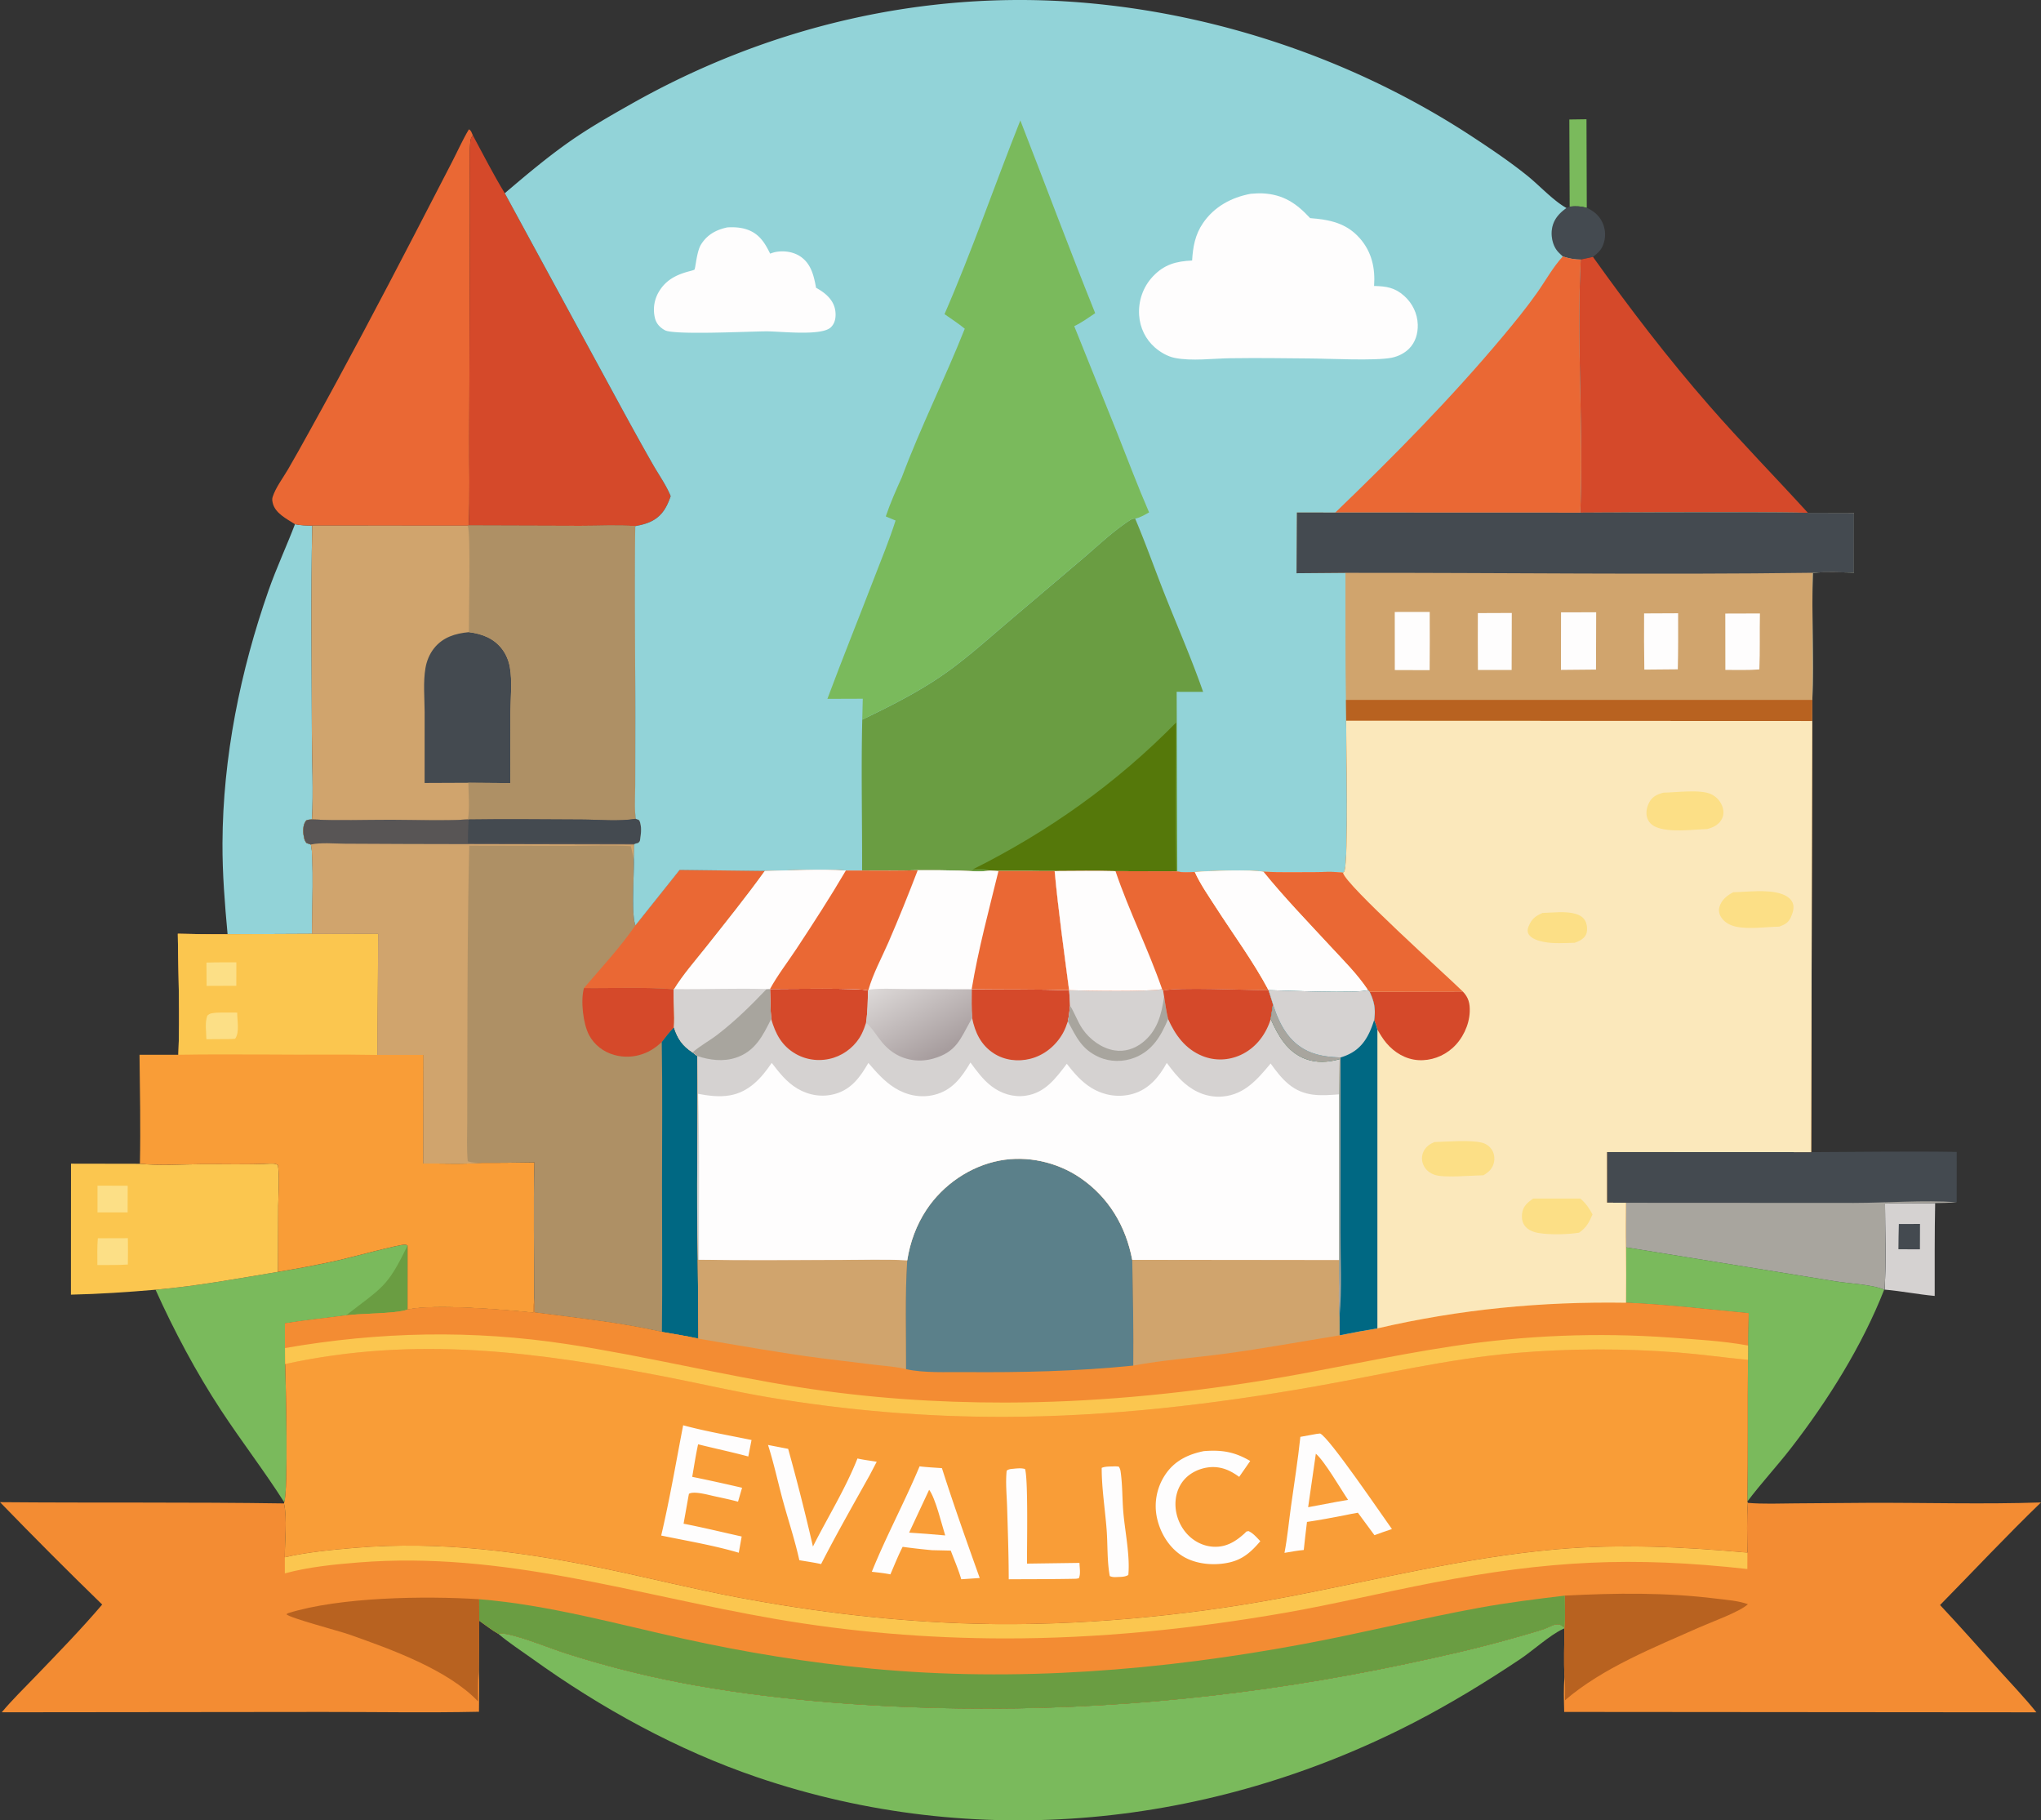 <svg width="220.656" height="196.773" xmlns="http://www.w3.org/2000/svg"><rect width="100%" height="100%" fill="#333333" stroke="none"/><path fill="#7aba5c" d="m169.664 12.918 1.854-.027.032 9.575c-.623-.175-1.212-.205-1.851-.125z" style="stroke-width:.25"/><path fill="#444a50" d="M169.698 22.34c.639-.08 1.229-.05 1.851.125.808.368 1.417.898 1.756 1.737a3.073 3.073 0 0 1-.067 2.45c-.231.492-.606.785-1.02 1.117l-1.322.285c-.707.001-1.271-.124-1.939-.335-.011-.011-.023-.023-.035-.034-.196-.184-.402-.367-.571-.577-.488-.606-.678-1.541-.575-2.3.141-1.042.752-1.735 1.578-2.324z" style="stroke-width:.25"/><path fill="#d5d2d1" d="m203.796 130.074 5.417-.026c-.068 3.345-.045 6.694-.05 10.039-1.812-.168-3.597-.524-5.41-.684.163-3.084.04-6.237.042-9.328z" style="stroke-width:.25"/><path fill="#444a50" d="m205.288 132.312 2.288-.005-.009 2.739-2.325-.002c.001-.91.026-1.821.046-2.731z" style="stroke-width:.25"/><path fill="#7aba5c" d="M30.064 137.483c2.188-.362 4.369-.771 6.534-1.252 1.044-.232 6.631-1.738 7.214-1.693.089.007.167.063.25.095l-.004 6.933c-1.366.466-4.935.392-6.643.622-2.2.295-4.418.505-6.608.861l.003 2.671.023 1.73c.068 2.131.343 13.681-.102 14.943-2.16-3.394-4.64-6.604-6.851-9.973-2.674-4.075-5.062-8.562-7.064-13.006 4.438-.381 8.856-1.204 13.248-1.931z" style="stroke-width:.25"/><path fill="#6a9d42" d="M37.415 142.189c3.914-3.06 4.438-2.97 6.647-7.555l-.004 6.933c-1.366.466-4.935.392-6.643.622z" style="stroke-width:.25"/><path fill="#fbc64f" d="m7.677 125.788 7.448.013c2.175.223 4.458.06 6.648.045 2.428-.017 4.899.069 7.321-.058.337 0.0.678-.051.96.163.182 1.397.042 2.936.028 4.347l-.018 7.186c-4.392.726-8.81 1.55-13.248 1.931-3.054.261-6.082.467-9.147.533z" style="stroke-width:.25"/><path fill="#fcdf86" d="m10.54 128.166 3.266.012-.007 2.877-3.259-0zM10.575 133.853l3.25-.01c.022.949.004 1.901-.002 2.85-1.095.07-2.197.051-3.294.053-.006-.964-.029-1.931.046-2.893z" style="stroke-width:.25"/><path fill="#92d3d8" d="M31.891 56.667c.626.13 1.23.14 1.865.15-.158 7.469-.054 14.957-.041 22.428.005 3.08.179 6.263.008 9.334-.181.022-.525.006-.643.149-.338.41-.336 1.149-.242 1.648.058.306.094.545.329.768l.439.148c.341.95.127 8.06.128 9.658l-9.129.044c-.302-3.283-.567-6.563-.552-9.862.04-9.26 1.932-18.624 4.992-27.343.847-2.412 1.935-4.733 2.845-7.122z" style="stroke-width:.25"/><path fill="#d5492a" d="M172.22 27.77c3.939 5.531 8.098 10.96 12.567 16.078 3.454 3.956 7.129 7.703 10.665 11.584-8.197-.114-16.408-.018-24.607-.011.368-9.098-.417-18.274.052-27.366z" style="stroke-width:.25"/><path fill="#ea6834" d="M31.891 56.667c-.894-.586-2.16-1.177-2.411-2.323-.048-.217-.075-.405-.006-.62.323-1.016 1.127-2.069 1.667-2.993.785-1.342 1.534-2.707 2.289-4.066 3.919-7.053 7.71-14.226 11.423-21.391l3.999-7.732c.61-1.178 1.159-2.427 1.841-3.562.251.12.306.393.424.64-.247.363-.252.467-.286.903-.101 1.28-.036 2.608-.037 3.895l-.001 7.216-.062 20.523c-.02 3.203.082 6.452-.059 9.647l-.095.021-16.821-.008c-.636-.009-1.239-.02-1.865-.15z" style="stroke-width:.25"/><path fill="#d5492a" d="M50.672 56.804c.141-3.195.039-6.444.059-9.647l.062-20.523.001-7.216c.001-1.287-.064-2.615.037-3.895.034-.436.04-.54.286-.903 1.129 2.096 2.217 4.234 3.457 6.268l12.742 23.442c1.083 1.981 2.171 3.963 3.296 5.921.632 1.101 1.422 2.209 1.896 3.382-.418 1.196-.935 2.16-2.131 2.74-.53.257-1.121.393-1.7.498-1.955-.145-4.001-.025-5.968-.029z" style="stroke-width:.25"/><path fill="#444a50" d="M195.809 124.542c5.242-.017 10.495-.108 15.735-.024l-.002 5.434c-.777.073-1.55.084-2.329.095l-5.417.026c-.002 3.091.12 6.244-.042 9.328l-.056.008c-2.37 6.055-6.096 11.992-10.069 17.121-1.521 1.963-3.228 3.791-4.717 5.774.087-5.099.017-10.207.066-15.307l.007-1.551c-.018-1.163.031-2.331.058-3.495-4.436-.415-8.789-.941-13.248-1.131.022-1.996.008-3.992-.002-5.988-.028-1.604-.002-3.212 0-4.816l-2.062-.014-.002-5.471z" style="stroke-width:.25"/><path fill="#a8a59e" d="m175.792 130.018 24.627.013c3.679-.004 7.457-.325 11.122-.078-.777.073-1.55.084-2.329.095l-5.417.026c-.002 3.091.121 6.244-.042 9.328l-.056.008c-1.245-.561-3.878-.666-5.319-.911l-22.587-3.665c-.028-1.604-.002-3.212 0-4.816z" style="stroke-width:.25"/><path fill="#7aba5c" d="m175.792 134.834 22.587 3.665c1.441.245 4.074.35 5.319.911-2.37 6.055-6.096 11.992-10.069 17.121-1.521 1.963-3.228 3.791-4.717 5.774.087-5.099.017-10.207.066-15.307l.007-1.551c-.018-1.163.031-2.331.058-3.495-4.436-.415-8.789-.941-13.248-1.131.022-1.996.008-3.992-.002-5.988zM53.884 176.62c.61-.098 1.19.072 1.776.229 1.914.513 3.769 1.318 5.66 1.921 3.959 1.262 8.018 2.295 12.096 3.089 9.636 1.877 20.547 2.683 30.38 2.817 16.263.22 32.301-1.44 48.207-4.812 3.739-.793 7.475-1.628 11.156-2.663 1.256-.353 2.527-.698 3.765-1.106.423-.14.88-.443 1.317-.501.417-.056.589.119.9.346l-.011.084c-.061.027-.123.054-.184.082-1.388.645-3.24 2.335-4.609 3.249-3.684 2.462-7.563 4.83-11.503 6.861-22.003 11.341-47.38 13.92-70.954 5.906-8.667-2.946-16.93-7.497-24.346-12.83-1.207-.868-2.518-1.71-3.65-2.672z" style="stroke-width:.25"/><path fill="#f99d37" d="m33.736 100.95 7.154-.018-.089 13.104 4.995 0-.019 11.73c2.082-.007 4.231.097 6.304-.069 1.9.013 3.8-.02 5.7-.044-.129 4.894-.02 9.803-.027 14.7-.041.516-.072 1.024-.068 1.542-3.067-.313-10.783-.981-13.627-.329l.004-6.933c-.084-.032-.162-.088-.251-.095-.583-.045-6.17 1.462-7.214 1.693-2.165.48-4.346.89-6.534 1.252l.018-7.186c.014-1.411.154-2.95-.028-4.347-.282-.213-.623-.162-.96-.163-2.422.126-4.893.041-7.321.058-2.191.015-4.473.177-6.648-.045.08-3.92.005-7.859-.042-11.78l4.198-.004c.187-4.332-.015-8.745-.059-13.082 1.796.047 3.587.071 5.384.059z" style="stroke-width:.25"/><path fill="#fbc64f" d="m33.736 100.95 7.154-.018-.089 13.104c-3.881-.077-7.771-.004-11.655-.045-3.289.001-6.575-.035-9.865.026.187-4.332-.015-8.745-.059-13.082 1.796.047 3.587.071 5.384.059z" style="stroke-width:.25"/><path fill="#fcdf86" d="M22.319 104.054c1.076-.038 2.156-.025 3.232-.026l-.003 2.531-3.211.013zM23.34 109.474c.768-.038 1.537-.023 2.305-.019-.015.836.286 2.131-.227 2.83l-.468.033-2.637.018c-.007-.84-.186-1.742.098-2.543.319-.295.505-.261.928-.319z" style="stroke-width:.25"/><path fill="#d0a46d" d="m50.672 56.804 12.036.036c1.968.004 4.013-.116 5.969.029-.093 6.978.008 13.966.005 20.944l-.01 6.993c-.002 1.206-.093 2.507.055 3.703-1.794.305-3.962.085-5.789.079-4.089-.013-8.182-.066-12.271-.004l-.076-.005c-2.742.168-5.539.04-8.288.035-2.849-.005-5.736.11-8.578-.036.171-3.071-.003-6.253-.008-9.334-.014-7.471-.117-14.959.041-22.428l16.821.008z" style="stroke-width:.25"/><path fill="#444a50" d="M50.687 68.334c1.429.181 2.733.666 3.623 1.867.424.572.689 1.232.813 1.931.267 1.502.074 3.275.063 4.807l-.015 7.713-4.54-.035-4.726.02.003-7.662c-.009-1.536-.169-3.23.087-4.747.131-.775.437-1.526.926-2.145.949-1.2 2.301-1.613 3.765-1.748z" style="stroke-width:.25"/><path fill="#ae9065" d="m50.672 56.804 12.036.036c1.968.004 4.013-.116 5.969.029-.093 6.978.008 13.966.005 20.944l-.01 6.993c-.002 1.206-.093 2.507.055 3.703-1.794.305-3.962.085-5.789.079-4.089-.013-8.182-.066-12.271-.004l-.076-.005c.203-1.253.057-2.692.042-3.964l4.54.035.015-7.713c.011-1.532.204-3.305-.063-4.807-.124-.699-.389-1.359-.813-1.931-.89-1.201-2.194-1.686-3.623-1.867-.017-1.886.211-10.422-.11-11.509z" style="stroke-width:.25"/><path fill="#ae9065" d="M68.726 88.509c.199.077.359.065.435.282.24.679.126 1.428.013 2.12-.174.231-.16.218-.445.265l-.176.11-.029 1.588c.047 1.624-.304 5.923.173 7.152l4.778-5.992 9.213.108c-2.037 2.829-4.215 5.531-6.378 8.263-1.153 1.455-2.454 2.93-3.428 4.509l-.063.019c-.002 1.353.127 2.785.045 4.126.396 1.226.92 1.992 2.009 2.698l.509.395c.085 7.339-.109 14.695.059 22.03l.069 8.522c-1.297-.294-2.639-.489-3.949-.727-4.51-1.021-9.214-1.517-13.796-2.112l-.013-1.513c.007-4.897-.102-9.806.027-14.7-1.9.024-3.8.057-5.7.044-2.072.167-4.222.062-6.304.069l.019-11.73-4.995-0.0.089-13.104-7.154.018c-.001-1.599.213-8.708-.128-9.658l-.439-.148c-.235-.223-.271-.461-.329-.768-.095-.499-.097-1.238.242-1.648.118-.143.462-.127.643-.149 2.842.146 5.729.031 8.578.036 2.749.004 5.546.133 8.288-.035l.076.005c4.089-.062 8.182-.009 12.271.004 1.827.006 3.996.226 5.789-.079z" style="stroke-width:.25"/><path fill="#d5492a" d="M71.546 112.645c-.315.283-.649.56-1.009.784-1.247.773-2.718 1-4.135.605-1.167-.326-2.148-1.077-2.719-2.151-.641-1.206-.932-3.719-.55-5.079 3.191.033 6.511-.127 9.687.13-.002 1.353.127 2.785.045 4.126-.49.496-.9 1.028-1.319 1.585z" style="stroke-width:.25"/><path fill="#ea6834" d="m73.476 94.035 9.213.108c-2.037 2.829-4.215 5.531-6.378 8.263-1.153 1.455-2.454 2.93-3.428 4.509l-.063.019c-3.176-.257-6.496-.097-9.687-.13 1.885-2.205 3.917-4.388 5.565-6.778z" style="stroke-width:.25"/><path fill="#006883" d="M72.864 111.061c.396 1.226.92 1.992 2.009 2.698l.509.395c.085 7.339-.109 14.695.059 22.03l.069 8.522c-1.297-.294-2.639-.489-3.949-.727.06-5.277.01-10.559.012-15.836.002-5.165.057-10.334-.028-15.498.419-.556.829-1.088 1.319-1.585z" style="stroke-width:.25"/><path fill="#d0a46d" d="M68.726 88.509c.199.077.359.065.435.282.24.679.126 1.428.013 2.12-.174.231-.16.218-.445.265l-.176.11-.029 1.588c-.122-.466-.197-.947-.333-1.407-2.189-.135-4.421-.031-6.617-.028l-10.842-.022c-.183 7.629-.193 15.248-.208 22.881l-.013 7.054c-.002 1.379-.072 2.802.057 4.176.462.174 1.02.143 1.512.17-2.072.167-4.222.062-6.304.069l.019-11.73-4.995-0.0.089-13.104-7.154.018c-.001-1.599.213-8.708-.128-9.658l-.439-.148c-.235-.223-.271-.461-.329-.768-.095-.499-.097-1.238.242-1.648.118-.143.462-.127.643-.149 2.842.146 5.729.031 8.578.036 2.749.004 5.546.133 8.288-.035l.076.005c4.089-.062 8.182-.009 12.271.004 1.827.006 3.996.226 5.789-.079z" style="stroke-width:.25"/><path fill="#585555" d="M68.726 88.509c.199.077.359.065.435.282.24.679.126 1.428.013 2.12-.174.231-.16.218-.445.265l-.176.11-24.525-.053-6.753-.031c-1.173-.005-2.53-.152-3.668.089l-.439-.148c-.235-.223-.271-.461-.329-.768-.095-.499-.097-1.238.242-1.648.118-.143.462-.127.643-.149 2.842.146 5.729.031 8.578.036 2.749.004 5.546.133 8.288-.035l.076.005c4.089-.062 8.182-.009 12.271.004 1.827.006 3.996.226 5.789-.079z" style="stroke-width:.25"/><path fill="#444a50" d="M68.726 88.509c.199.077.359.065.435.282.24.679.126 1.428.013 2.12-.174.231-.16.218-.445.265-6.043-.11-12.102-.037-18.147-.034 0-.855.037-1.704.084-2.558 4.089-.062 8.182-.009 12.271.004 1.827.006 3.996.226 5.789-.079z" style="stroke-width:.25"/><path fill="#f38c33" d="M0 162.38c10.235.089 20.469-.019 30.704.136.374 1.689.071 4.056.089 5.82 2.439-.553 5.04-.8 7.53-1.012 9.274-.787 18.323.415 27.401 2.32 4.678.982 9.316 2.144 14.014 3.029 8.578 1.616 17.114 2.631 25.849 2.854 10.685.274 22.436-.811 32.928-2.78 9.905-1.859 19.741-4.392 29.804-5.271 6.912-.604 13.697-.254 20.593.356-.019-1.782-.082-3.598.049-5.375 1.69.139 3.416.066 5.111.052l7.852-.058c6.232-.025 12.507.169 18.731-.042-3.726 3.598-7.28 7.394-10.911 11.091 2.18 2.32 4.288 4.709 6.415 7.079 1.341 1.493 2.748 2.951 4.001 4.518l-51.052-.041c-.029-1.254-.085-2.541.037-3.789-.105-1.727-.015-3.512-.017-5.245l.011-.084c-.311-.228-.482-.402-.9-.346-.437.059-.894.362-1.317.501-1.238.408-2.51.753-3.765 1.106-3.681 1.034-7.417 1.87-11.156 2.663-15.906 3.373-31.943 5.032-48.207 4.812-9.833-.133-20.744-.94-30.38-2.817-4.078-.794-8.137-1.827-12.096-3.089-1.89-.603-3.745-1.407-5.66-1.921-.586-.157-1.167-.327-1.776-.229-.715-.403-1.396-.948-2.071-1.419l-.041 5.277c.081 1.507.016 3.05.013 4.561-5.63.121-11.284.016-16.917.021l-34.678.036c1.135-1.355 2.424-2.606 3.65-3.881 2.452-2.55 4.915-5.071 7.21-7.766C7.306 169.813 3.636 166.127 0 162.38Z" style="stroke-width:.25"/><path fill="#b86220" d="M31.14 174.381c5.591-1.757 14.837-1.884 20.662-1.51l.011 2.33-.041 5.277c-.135 1.125-.081 2.303-.089 3.437-3.292-3.453-9.47-5.655-13.934-7.231-1.045-.369-6.444-1.79-6.791-2.188zM169.177 172.481c5.532-.284 10.906-.356 16.419.332 1.092.136 2.345.218 3.375.598-.889.833-3.967 1.933-5.244 2.5-4.879 2.167-10.44 4.368-14.53 7.88-.002-.829.049-1.701-.051-2.522-.105-1.727-.015-3.512-.017-5.245l.011-.084c.107-1.129.034-2.321.037-3.458z" style="stroke-width:.25"/><path fill="#fbc64f" d="M30.793 168.337c2.439-.553 5.04-.8 7.53-1.012 9.274-.787 18.323.415 27.401 2.32 4.678.982 9.316 2.144 14.014 3.029 8.578 1.616 17.114 2.631 25.849 2.854 10.685.274 22.436-.811 32.928-2.78 9.905-1.859 19.741-4.392 29.804-5.271 6.912-.604 13.697-.254 20.593.356l-.002 1.773c-12.531-1.393-21.546-.899-33.926 1.47-5.38 1.03-10.705 2.329-16.104 3.27-10.004 1.744-20.157 2.777-30.318 2.764-8.304-.011-16.617-.703-24.8-2.116-15.184-2.623-29.35-7.345-44.992-6.098-2.625.209-5.431.487-7.975 1.183z" style="stroke-width:.25"/><path fill="#6a9d42" d="M51.802 172.871c7.41.595 14.833 2.667 22.078 4.267 6.693 1.478 13.509 2.587 20.333 3.236 15.597 1.483 31.416.202 46.788-2.674 6.331-1.185 12.587-2.748 18.924-3.905 3.067-.56 6.158-.943 9.252-1.314-.004 1.137.069 2.329-.037 3.458-.311-.228-.482-.402-.9-.346-.437.059-.894.362-1.317.501-1.238.408-2.51.753-3.765 1.106-3.681 1.034-7.417 1.87-11.156 2.663-15.906 3.373-31.943 5.032-48.207 4.812-9.833-.133-20.744-.94-30.38-2.817-4.078-.794-8.137-1.827-12.096-3.089-1.89-.603-3.745-1.407-5.66-1.921-.586-.157-1.167-.327-1.776-.229-.715-.403-1.396-.948-2.071-1.419z" style="stroke-width:.25"/><path fill="#92d3d8" d="M54.574 20.887c2.268-1.933 4.565-3.871 7.007-5.584 2.114-1.484 4.417-2.796 6.664-4.066C83.028 2.877 99.827-1.097 116.798.262c14.92 1.195 29.8 6.269 42.327 14.482 2.025 1.328 4.106 2.729 5.993 4.248 1.309 1.053 2.816 2.708 4.239 3.494-.826.589-1.436 1.282-1.578 2.324-.103.759.087 1.694.575 2.3.169.21.375.393.571.577.012.011.023.023.035.034.668.211 1.232.336 1.939.335-.469 9.092.316 18.268-.052 27.366 8.198-.007 16.409-.103 24.607.011l4.986.013-.002 6.447c-1.48-.021-2.974-.086-4.451.024-.132 4.577.103 9.168-.05 13.742l-.012 2.281-50.388-.021c.006 2.229.281 15.149-.19 16.293l-.148.136c-.94-.153-1.983-.076-2.936-.073-1.89.005-3.783.039-5.672-.037-1.382-.262-5.868-.096-7.413.024-.636.024-1.263.074-1.892-.048l-.114-.026-6.57-.015c-2.188-.059-4.388-.011-6.578-.007l-6.075-.006-.932-.05c-1.027.169-2.256.03-3.3.002a123.471 123.471 0 0 0-4.503-.038c-2.003.05-4.005.04-6.009.029l-1.754-.003c-2.862-.191-5.883.001-8.76.046l-9.213-.108-4.778 5.992c-.477-1.23-.126-5.528-.173-7.152l.029-1.588.176-.11c.285-.047.271-.035.445-.265.113-.692.228-1.441-.013-2.12-.077-.216-.236-.205-.435-.282-.148-1.195-.057-2.496-.055-3.703l.01-6.993c.004-6.979-.097-13.966-.005-20.944.578-.105 1.169-.241 1.7-.498 1.196-.58 1.713-1.544 2.131-2.74-.474-1.173-1.264-2.281-1.896-3.382-1.124-1.958-2.212-3.941-3.296-5.921z" style="stroke-width:.25"/><path fill="#fefdfd" d="M78.637 24.58c.696-.041 1.407-.005 2.075.213 1.341.439 1.966 1.426 2.548 2.623.177-.061.351-.122.534-.162.906-.196 1.978-.048 2.752.482 1.158.794 1.442 2.083 1.681 3.372.442.244.876.53 1.236.886.577.572.88 1.232.873 2.048-.004.506-.14.986-.516 1.343-1.013.96-5.404.431-6.941.433-1.845.002-9.979.417-10.982-.116-.538-.286-.939-.715-1.087-1.311a3.783 3.783 0 0 1 .418-2.848c.77-1.298 1.916-1.857 3.318-2.226.07-.018.488-.116.536-.181.112-.152.24-1.95.698-2.691.672-1.085 1.644-1.606 2.857-1.866z" style="stroke-width:.25"/><path fill="#ea6834" d="M168.959 27.72c.668.211 1.232.336 1.939.335-.469 9.092.316 18.268-.052 27.366l-26.492-.01c6.303-6.064 12.479-12.315 18.099-19.023 1.29-1.54 2.572-3.11 3.731-4.753.902-1.28 1.718-2.774 2.777-3.915z" style="stroke-width:.25"/><path fill="#fefdfd" d="M135.207 20.949c.425-.03.858-.065 1.284-.045 2.245.105 3.676 1.081 5.147 2.673 2.091.165 3.908.515 5.375 2.183 1.302 1.48 1.677 3.241 1.541 5.152 1.301.031 2.244.162 3.263 1.081.885.796 1.422 1.894 1.459 3.087.03.963-.246 1.917-.938 2.61-.499.499-1.183.838-1.872.978-1.776.362-6.879.088-8.984.08-2.823-.035-5.652-.059-8.476-.023-1.891.024-4.166.334-5.999-.035-.773-.156-1.555-.611-2.144-1.125-1.016-.886-1.617-2.13-1.708-3.474-.105-1.553.412-3.063 1.48-4.202 1.23-1.312 2.527-1.646 4.247-1.728.087-1.47.322-2.796 1.176-4.044 1.216-1.778 3.068-2.778 5.149-3.167z" style="stroke-width:.25"/><path fill="#6a9d42" d="M93.222 77.788c3.236-1.554 6.514-3.204 9.421-5.326 2.164-1.58 4.173-3.376 6.209-5.114l7.991-6.776c1.7-1.441 3.394-3.075 5.259-4.301.218-.143.355-.216.624-.211 1.177 2.778 2.175 5.633 3.292 8.437 1.36 3.416 2.845 6.823 4.054 10.293l-2.861-.006.072 19.428-.114-.026-6.57-.015c-2.189-.059-4.389-.011-6.578-.007l-6.075-.006-.932-.05c-1.027.169-2.256.03-3.3.002a123.471 123.471 0 0 0-4.503-.038c-2.003.05-4.005.04-6.009.029.018-5.433-.111-10.882.019-16.311z" style="stroke-width:.25"/><path fill="#55780a" d="M127.152 78.106c-.001 5.353-.093 10.729.018 16.079l-6.57-.015c-2.188-.059-4.388-.011-6.578-.007l-6.075-.006-.932-.05c-.528-.215-1.29-.121-1.86-.121 8.201-4.095 15.566-9.322 21.997-15.88z" style="stroke-width:.25"/><path fill="#7aba5c" d="M110.311 13.018c2.708 6.941 5.31 13.926 8.092 20.836-.734.486-1.468 1.026-2.265 1.403l4.596 11.427c1.155 2.907 2.252 5.838 3.497 8.707-.475.251-.974.576-1.507.668-.269-.005-.406.068-.624.211-1.865 1.226-3.559 2.86-5.259 4.301l-7.991 6.776c-2.037 1.738-4.045 3.534-6.209 5.114-2.907 2.122-6.185 3.772-9.421 5.326l.057-2.257-3.825.013c1.626-4.365 3.379-8.691 5.05-13.041.793-2.065 1.651-4.126 2.32-6.235l-1.06-.443c.486-1.444 1.115-2.853 1.74-4.241 2.031-5.431 4.662-10.654 6.801-16.049-.693-.569-1.454-1.065-2.19-1.576 2.991-6.869 5.425-13.98 8.197-20.939z" style="stroke-width:.25"/><path fill="#d0a46d" d="m144.353 55.411 26.492.01c8.198-.007 16.409-.103 24.607.011l4.986.013-.002 6.447c-1.48-.021-2.974-.086-4.451.024-.132 4.577.103 9.168-.05 13.742l-.012 2.281-50.388-.021-.022-2.261c-.083-4.575-.041-9.159-.055-13.736l-5.286.043.041-6.562z" style="stroke-width:.25"/><path fill="#fefdfd" d="m177.746 66.309 3.679-.017c.002 2.02.017 4.04-.036 6.06l-3.617.032c-.036-2.026-.038-4.049-.026-6.074zM159.771 66.274l3.672-.014-.017 6.16-3.646.004c-.024-2.049-.006-4.101-.008-6.15zM186.525 66.324l3.744-.011c-.042 2.017.023 4.032-.062 6.05-1.212.099-2.458.048-3.675.053zM168.766 66.192l3.8-.007-.02 6.194-3.788.035zM150.79 66.153l3.778-.005c.022 2.098.002 4.197-.008 6.295l-3.766-.012z" style="stroke-width:.25"/><path fill="#b86220" d="m145.513 75.657 50.422.001-.012 2.281-50.388-.021z" style="stroke-width:.25"/><path fill="#444a50" d="m144.353 55.411 26.492.01c8.198-.007 16.409-.103 24.607.011l4.986.013-.002 6.447c-1.48-.021-2.974-.086-4.451.024-16.832.223-33.691-.014-50.527.005l-5.286.043.041-6.562z" style="stroke-width:.25"/><path fill="#F99D37" d="m145.534 77.918 50.388.021-.114 46.603-22.081-.01.002 5.471 2.062.014c-.002 1.604-.028 3.212-0 4.816.01 1.996.025 3.992.002 5.988 4.459.19 8.812.715 13.248 1.131-.027 1.163-.075 2.331-.058 3.495l-.007 1.551c-.049 5.101.021 10.208-.066 15.307l.05.153c-.131 1.777-.069 3.593-.049 5.375-6.896-.61-13.681-.96-20.593-.356-10.063.879-19.9 3.412-29.804 5.271-10.492 1.97-22.243 3.054-32.928 2.78-8.736-.224-17.271-1.239-25.849-2.854-4.698-.885-9.336-2.047-14.014-3.029-9.078-1.905-18.127-3.107-27.401-2.32-2.491.211-5.091.459-7.53 1.012-.018-1.764.286-4.131-.089-5.82l.026-.124c.446-1.261.17-12.812.102-14.943l-.023-1.73-.003-2.671c2.191-.356 4.408-.566 6.608-.861 1.708-.23 5.277-.156 6.643-.622 2.845-.652 10.56.016 13.627.329-.004-.518.026-1.026.068-1.542l.013 1.513c4.581.596 9.285 1.091 13.796 2.112 1.31.237 2.651.433 3.949.727l-.069-8.522c-.168-7.335.026-14.691-.059-22.03l-.509-.395c-1.089-.706-1.613-1.472-2.009-2.698.083-1.341-.047-2.774-.045-4.126l.064-.019c.974-1.579 2.275-3.054 3.428-4.509 2.164-2.732 4.341-5.434 6.378-8.263 2.877-.045 5.898-.237 8.76-.046l1.754.003c2.004.012 4.006.021 6.009-.029 1.503-.014 3.001-.003 4.503.038 1.043.029 2.272.168 3.3-.002l.932.05 6.075.006c2.19-.004 4.39-.052 6.578.007l6.57.015.114.026c.629.122 1.256.072 1.892.048 1.545-.12 6.031-.285 7.413-.024 1.889.076 3.782.042 5.672.037.953-.003 1.996-.08 2.936.073l.148-.136c.47-1.144.195-14.064.19-16.293z" style="fill:#f99d37;stroke-width:.25"/><path fill="#fefdfd" d="M120.431 158.512c.169-.012.346.01.515.021.173.243.193.437.231.727.181 1.393.149 2.821.269 4.222.179 2.08.739 4.709.539 6.764-.357.236-.852.206-1.272.23-.288.011-.466.004-.733-.106-.302-1.617-.215-3.376-.34-5.019-.168-2.206-.539-4.471-.534-6.679.395-.17.896-.141 1.325-.16zM109.711 158.752c.39-.03.721-.064 1.105.043.356 1.059.199 8.403.217 10.228l5.673-.079c.005.504.15 1.218-.079 1.667l-.3.048c-2.422.051-4.848.041-7.271.056-.004-2.587-.096-5.179-.174-7.765-.039-1.308-.184-2.671-.049-3.973.248-.206.563-.182.879-.224zM83.03 156.196l2.179.421a237.069 237.069 0 0 1 2.679 10.56c1.592-3.158 3.511-6.229 4.814-9.518.682.152 1.391.239 2.082.35l-.751 1.437c-1.78 3.193-3.597 6.372-5.263 9.626-.774-.174-1.572-.283-2.353-.418-.48-2.178-1.192-4.3-1.778-6.451-.544-2-.975-4.033-1.607-6.007zM130.15 156.862c1.948-.151 3.324.072 5.013 1.067l-1.192 1.715c-.713-.511-1.411-.899-2.293-1.022-1.078-.15-2.261.178-3.126.836-.819.623-1.3 1.539-1.434 2.551-.169 1.282.235 2.616 1.05 3.614.738.904 1.814 1.502 2.986 1.572 1.411.085 2.448-.567 3.441-1.479.193-.205.073-.128.374-.212.515.223.897.699 1.287 1.093-.933 1.099-1.837 1.944-3.291 2.287-1.651.389-3.66.231-5.113-.671-1.433-.889-2.39-2.45-2.757-4.075-.366-1.623-.054-3.305.86-4.697.996-1.516 2.471-2.232 4.195-2.579zM73.856 154.07c2.419.65 4.939 1.084 7.394 1.591l-.351 1.781c-1.794-.484-3.622-.864-5.425-1.318-.256 1.161-.431 2.348-.638 3.518 1.804.368 3.599.763 5.391 1.181l-.437 1.504c-.857-.229-1.734-.412-2.601-.6-.603-.13-2.188-.583-2.708-.248l-.071.376-.508 2.853c2.101.407 4.191.918 6.281 1.383l-.313 1.755c-2.722-.803-5.607-1.282-8.387-1.859.926-3.939 1.607-7.947 2.374-11.919zM99.421 158.508c.796.101 1.614.133 2.414.197 1.273 3.987 2.676 7.933 4.084 11.874l-1.996.135c-.302-1.045-.753-2.077-1.135-3.097l-2.026-.046a73.939 73.939 0 0 1-3.175-.362c-.494.961-.894 1.984-1.325 2.976-.662-.135-1.337-.201-2.009-.282 1.556-3.85 3.555-7.55 5.165-11.394z" style="stroke-width:.25"/><path fill="#F38C33" d="M100.451 161.042c.69.916 1.35 3.71 1.738 4.934l-2.049-.175-1.853-.128z" style="fill:#f99d37;fill-opacity:1;stroke-width:.25"/><path fill="#fefdfd" d="m142.38 154.994.339-.035c.952.374 6.705 8.858 7.765 10.327-.634.206-1.262.439-1.891.661l-1.789-2.426c-.486.072-.973.187-1.456.281-1.347.263-2.69.513-4.048.715-.134 1.008-.233 2.023-.348 3.033-.699.062-1.392.195-2.084.311.317-1.651.47-3.353.703-5.02.349-2.505.748-5.006 1.014-7.521z" style="stroke-width:.25"/><path fill="#F38C33" d="M142.258 157.143c.931.776 2.695 3.828 3.485 4.989l-1.225.212-3.093.581z" style="fill:#f99d37;fill-opacity:1;stroke-width:.25"/><path fill="#f38c33" d="M98.08 136.24c.301-1.945.992-3.836 2.084-5.478 1.798-2.702 4.713-4.707 7.914-5.311 2.987-.564 6.209.164 8.711 1.871 3.088 2.108 4.933 5.244 5.618 8.866l22.392.013c-.016 2.033-.126 4.126.019 6.152l.006 1.993c1.359-.278 2.717-.525 4.085-.751 8.931-2.071 17.735-2.912 26.883-2.773 4.459.19 8.812.715 13.248 1.131-.027 1.163-.075 2.331-.058 3.495l-.007 1.551c-2.522-.239-5.029-.6-7.556-.796-5.828-.454-11.755-.446-17.58.055-7.333.63-14.458 2.344-21.686 3.618-11.055 1.948-22.23 3.252-33.468 3.284-8.584.024-17.071-.685-25.539-2.106-3.734-.627-7.424-1.497-11.141-2.217-13.942-2.703-27.069-4.471-41.174-1.385l-.023-1.73-.003-2.671c2.191-.356 4.408-.566 6.608-.861 1.708-.23 5.277-.156 6.643-.622 2.845-.652 10.56.016 13.627.329-.004-.518.026-1.026.068-1.542l.013 1.513c4.581.596 9.285 1.091 13.796 2.112 1.31.237 2.651.433 3.949.727l-.069-8.522.126-.009c5.09.073 10.186.019 15.277.019 2.398 0 4.844-.09 7.237.045z" style="stroke-width:.25"/><path fill="#d0a46d" d="m122.408 136.189 22.392.013c-.016 2.033-.126 4.126.019 6.152l.006 1.993c-4.145.672-8.285 1.431-12.446 1.992-3.262.44-6.631.667-9.86 1.278.038-3.802-.033-7.627-.112-11.428zM75.567 136.175c5.09.073 10.186.019 15.277.019 2.398 0 4.844-.09 7.237.045-.248 3.891-.112 7.862-.123 11.764-1.094-.278-2.273-.343-3.393-.475l-5.811-.71c-4.445-.579-8.825-1.371-13.243-2.113l-.069-8.522z" style="stroke-width:.25"/><path fill="#fbc64f" d="M30.81 145.72c10.208-1.77 20.245-1.986 30.501-.424 8.427 1.283 16.715 3.35 25.139 4.667 7.356 1.15 14.768 1.66 22.211 1.65 9.216-.012 18.508-.883 27.605-2.342 6.94-1.113 13.792-2.698 20.745-3.747 7.838-1.183 15.719-1.504 23.625-.931 2.774.201 5.609.353 8.346.854l-.007 1.551c-2.522-.239-5.029-.6-7.556-.796-5.828-.454-11.755-.446-17.58.055-7.333.63-14.458 2.344-21.686 3.618-11.055 1.948-22.23 3.252-33.468 3.284-8.584.024-17.071-.685-25.539-2.106-3.735-.627-7.424-1.497-11.141-2.217-13.942-2.703-27.069-4.471-41.174-1.385z" style="stroke-width:.25"/><path fill="#5b808a" d="M98.08 136.24c.301-1.945.992-3.836 2.084-5.478 1.798-2.702 4.713-4.707 7.914-5.311 2.987-.564 6.209.164 8.711 1.871 3.088 2.108 4.933 5.244 5.618 8.866.079 3.801.15 7.625.112 11.428-6.049.621-12.152.754-18.228.704-2.013-.017-4.378.114-6.336-.317.011-3.902-.124-7.873.123-11.764z" style="stroke-width:.25"/><path fill="#d5d2d1" d="M93.203 94.1c2.004.012 4.006.021 6.009-.029 1.503-.014 3.001-.003 4.503.038 1.043.029 2.272.168 3.3-.002l.932.05 6.075.006c2.19-.004 4.39-.052 6.578.007l6.57.015.114.026c.629.122 1.256.072 1.892.048.6 1.327 1.478 2.576 2.266 3.8 1.891 2.939 4.073 5.894 5.708 8.976l.479 1.526-.25 1.599c.805 1.798 1.78 3.55 3.734 4.301 1.207.464 2.502.38 3.725.032l-.036 3.803v17.907l-22.392-.013c-.685-3.622-2.53-6.758-5.618-8.866-2.502-1.708-5.724-2.435-8.711-1.871-3.2.604-6.116 2.608-7.914 5.311-1.093 1.642-1.784 3.533-2.084 5.478-2.392-.136-4.839-.045-7.237-.045-5.09 0-10.187.054-15.277-.019l-.126.009c-.168-7.335.026-14.691-.059-22.03l-.509-.395c-1.089-.706-1.613-1.472-2.009-2.698.083-1.341-.047-2.774-.045-4.126l.064-.019c.974-1.579 2.275-3.054 3.428-4.509 2.164-2.732 4.341-5.434 6.378-8.263 2.877-.045 5.898-.237 8.76-.046z" style="stroke-width:.25"/><path fill="#d5492a" d="M83.249 106.908c1.453.01 10.073-.148 10.593.173-.028 1.164-.039 2.322-.212 3.475-.13.419-.282.829-.479 1.221-.604 1.206-1.737 2.151-3.018 2.561-1.352.432-2.846.3-4.085-.403-1.516-.86-2.217-2.179-2.672-3.795-.093-1.071-.094-2.159-.128-3.233zM105.051 106.93c3.506.044 7.027-.002 10.531.104.047.558.095 1.113.103 1.673-.057.573-.118 1.131-.24 1.695-.145.437-.308.882-.534 1.284-.757 1.345-2.015 2.384-3.522 2.765-1.34.34-2.792.168-3.961-.592-1.375-.894-2.015-2.253-2.329-3.809-.08-1.036-.05-2.083-.048-3.121z" style="stroke-width:.25"/><path fill="#d5d2d1" d="m125.637 106.921.111.169.102.64c.132.805.237 1.63.434 2.421-.753 1.804-1.669 3.404-3.591 4.168-1.236.491-2.669.492-3.887-.053-1.889-.846-2.453-2.192-3.362-3.863.123-.564.183-1.123.24-1.695-.008-.561-.056-1.115-.103-1.673 1.747.069 8.71.182 10.055-.114z" style="stroke-width:.25"/><path fill="#a8a59e" d="M125.851 107.731c.132.805.237 1.63.434 2.421-.753 1.804-1.669 3.404-3.591 4.168-1.236.491-2.669.492-3.887-.053-1.889-.846-2.453-2.192-3.362-3.863.123-.564.183-1.123.24-1.695.52.815.804 1.734 1.362 2.539.779 1.126 2.071 2.077 3.443 2.296 1.095.175 2.156-.162 3.021-.839 1.614-1.265 2.069-3.05 2.34-4.973z" style="stroke-width:.25"/><path fill="#d5d2d1" d="m82.874 106.915.375-.008c.034 1.075.034 2.162.128 3.233-.903 1.816-1.727 3.505-3.825 4.196-1.375.453-2.823.262-4.169-.182l-.509-.395c-1.089-.706-1.613-1.472-2.009-2.698.083-1.341-.047-2.774-.045-4.126l.063-.019c3.327.05 6.67-.105 9.992 0z" style="stroke-width:.25"/><path fill="#a8a59e" d="m82.874 106.915.375-.008c.034 1.075.034 2.162.128 3.233-.903 1.816-1.727 3.505-3.825 4.196-1.375.453-2.823.262-4.169-.182l-.509-.395c.812-.712 1.837-1.258 2.703-1.925 1.925-1.482 3.629-3.159 5.298-4.918z" style="stroke-width:.25"/><path fill="#d5492a" d="M125.749 107.091c1.286-.425 9.356-.042 11.401-.057l.479 1.526-.25 1.599c-.029.088-.057.175-.087.263-.556 1.577-1.629 2.916-3.168 3.619-1.314.6-2.798.65-4.138.105-1.831-.745-2.928-2.252-3.699-3.993-.197-.791-.302-1.616-.434-2.421z" style="stroke-width:.25"/><defs><linearGradient id="a" gradientUnits="userSpaceOnUse" x1="478.553" y1="573.193" x2="459.895" y2="539.613" gradientTransform="matrix(.25 0 0 .25 -17.705 -29.582)"><stop offset="0" stop-color="#A79D9E"/><stop offset="1" stop-color="#DCD8D7"/></linearGradient></defs><path fill="url(#a)" d="M93.893 106.981c1.352-.171 2.786-.072 4.149-.069l7.008.018c-.001 1.038-.031 2.086.048 3.121l-.119.205c-1.141 2.005-1.544 3.471-4.096 4.18-1.403.39-2.88.22-4.127-.541-1.651-1.008-2.091-2.51-3.128-3.339.173-1.153.184-2.312.212-3.475z" style="fill:url(#a);stroke-width:.25"/><path fill="#fefdfd" d="M99.212 94.072c1.503-.014 3.001-.003 4.503.038 1.043.029 2.272.168 3.3-.002l.932.05 6.075.006c.398 4.297 1.003 8.591 1.561 12.871-3.504-.107-7.024-.06-10.531-.104l-7.008-.018c-1.363-.003-2.798-.102-4.149.069.478-1.714 1.438-3.469 2.15-5.109 1.12-2.579 2.161-5.176 3.169-7.801z" style="stroke-width:.25"/><path fill="#ea6834" d="m107.946 94.158 6.075.006c.398 4.297 1.003 8.591 1.561 12.871-3.504-.107-7.025-.06-10.531-.104.711-4.295 1.862-8.546 2.895-12.773z" style="stroke-width:.25"/><path fill="#ea6834" d="M114.021 94.164c2.19-.004 4.39-.052 6.578.007l6.57.015.114.026c.629.122 1.256.072 1.892.048.6 1.327 1.478 2.576 2.266 3.8 1.891 2.939 4.073 5.894 5.708 8.976-2.045.015-10.114-.368-11.401.057l-.111-.169c-1.345.295-8.308.182-10.055.114-.557-4.28-1.163-8.574-1.561-12.871z" style="stroke-width:.25"/><path fill="#fefdfd" d="M114.021 94.164c2.19-.004 4.39-.052 6.578.007 1.468 4.33 3.543 8.43 5.038 12.751-1.345.295-8.308.182-10.055.114-.557-4.28-1.163-8.574-1.561-12.871zM93.203 94.1c2.004.012 4.006.021 6.009-.029-1.008 2.625-2.049 5.222-3.169 7.801-.712 1.64-1.672 3.395-2.15 5.109l-.051.1c-.52-.322-9.14-.164-10.593-.173l-.375.008c-3.322-.106-6.665.05-9.991-0.0.973-1.579 2.275-3.054 3.427-4.509 2.164-2.732 4.341-5.434 6.378-8.263 2.877-.045 5.898-.237 8.76-.046z" style="stroke-width:.25"/><path fill="#ea6834" d="M93.203 94.1c2.004.012 4.006.021 6.009-.029-1.008 2.625-2.049 5.222-3.169 7.801-.712 1.64-1.672 3.395-2.15 5.109l-.051.1c-.52-.322-9.14-.164-10.593-.173.805-1.482 1.914-2.913 2.846-4.325 1.841-2.789 3.662-5.603 5.354-8.486z" style="stroke-width:.25"/><path fill="#fefdfd" d="M104.915 114.854c.689.926 1.337 1.839 2.261 2.55 1.058.815 2.366 1.23 3.7 1.04 2.116-.3 3.261-1.881 4.456-3.448.776.985 1.571 1.931 2.652 2.594 1.346.827 2.945 1.088 4.473.657 1.734-.488 2.859-1.83 3.685-3.35.581.776 1.165 1.54 1.899 2.179 1.17 1.02 2.597 1.594 4.163 1.452 2.364-.214 3.755-1.877 5.165-3.565.574.791 1.165 1.585 1.921 2.214 1.691 1.407 3.458 1.275 5.511 1.116v17.907l-22.392-.013c-.685-3.622-2.53-6.758-5.618-8.866-2.502-1.708-5.724-2.435-8.711-1.871-3.2.604-6.116 2.608-7.914 5.311-1.093 1.642-1.784 3.533-2.084 5.478-2.392-.136-4.839-.045-7.237-.045-5.09 0-10.187.054-15.277-.019-.031-5.974.086-11.964-.093-17.935 1.145.212 2.292.366 3.452.162 2.05-.361 3.397-1.863 4.504-3.506.822 1.058 1.601 2.077 2.773 2.774 1.248.743 2.703.972 4.106.57 1.76-.504 2.704-1.841 3.57-3.337.863.997 1.716 1.982 2.843 2.689 1.292.809 2.799 1.125 4.293.755 1.935-.479 2.942-1.879 3.901-3.493z" style="stroke-width:.25"/><path fill="#fbe8bb" d="m145.534 77.918 50.388.021-.114 46.603-22.081-.01.002 5.471 2.062.014c-.002 1.604-.028 3.212-0 4.816.01 1.996.025 3.992.002 5.988-9.148-.14-17.951.702-26.883 2.773-1.368.226-2.727.473-4.085.751l-.006-1.993c-.145-2.026-.035-4.119-.019-6.152v-17.907l.036-3.803c-1.224.348-2.518.433-3.725-.032-1.954-.751-2.929-2.504-3.734-4.301l.25-1.599-.479-1.526c-1.635-3.082-3.817-6.036-5.708-8.976-.787-1.224-1.666-2.473-2.266-3.8 1.545-.12 6.031-.285 7.413-.024 1.889.076 3.782.042 5.672.037.953-.003 1.996-.08 2.936.073l.148-.136c.47-1.144.195-14.064.19-16.293z" style="stroke-width:.25"/><path fill="#fcdf86" d="M166.768 98.686c1.115-.031 2.495-.214 3.571.097.454.131.849.367 1.067.805.199.398.248 1.076.04 1.477-.237.455-.744.681-1.197.846-1.088.024-2.247.12-3.318-.088-.574-.111-1.398-.328-1.695-.892-.127-.242-.089-.513.008-.756.336-.838.724-1.141 1.524-1.488zM165.754 129.556l5.094.001c.591.507.961 1.035 1.324 1.718-.382.874-.65 1.405-1.454 1.975-1.255.199-3.042.237-4.29.051-.602-.09-1.256-.323-1.617-.843-.287-.412-.319-.941-.232-1.421.127-.7.628-1.089 1.175-1.482zM155.093 123.453c1.395-.042 3.791-.248 5.096.059.48.113.909.426 1.149.858.241.433.279.964.136 1.435-.18.594-.591.946-1.112 1.243-1.224.012-4.283.308-5.28-.058-.548-.201-.982-.55-1.211-1.097-.188-.45-.187-.947.018-1.391.244-.53.674-.844 1.203-1.048zM187.382 96.449c1.573-.035 3.639-.318 5.145.155.504.159 1.062.469 1.278.98.219.516.022 1.085-.193 1.567-.266.595-.653.793-1.241 1.014-1.467.029-3.271.311-4.699.003-.633-.137-1.249-.463-1.601-1.026-.219-.351-.295-.737-.172-1.138.225-.734.831-1.22 1.483-1.555zM179.846 85.684c1.316-.016 4.002-.385 5.152.166.581.278 1.045.793 1.237 1.41.142.458.118.946-.133 1.361-.349.578-.923.838-1.551 1-1.587.048-4.088.406-5.543-.23-.434-.19-.775-.519-.924-.975-.181-.551-.05-1.179.217-1.679.346-.65.865-.872 1.545-1.054z" style="stroke-width:.25"/><path fill="#d5492a" d="M158.142 107.175c.634.66.789 1.304.752 2.218-.06 1.444-.786 2.936-1.859 3.897-1.009.903-2.357 1.396-3.712 1.306-1.365-.09-2.568-.815-3.44-1.847-.38-.449-.675-.948-.969-1.455-.09-.365-.202-.691-.349-1.037.175-1.191.008-1.996-.498-3.06z" style="stroke-width:.25"/><path fill="#ea6834" d="M136.588 94.236c1.889.076 3.782.042 5.672.037.953-.003 1.996-.08 2.936.073.262 1.303 11.225 11.126 12.945 12.829l-10.075.022-.173-.178c-1.165-1.742-2.649-3.204-4.066-4.736-2.442-2.639-4.974-5.259-7.239-8.049z" style="stroke-width:.25"/><path fill="#fefdfd" d="M129.175 94.259c1.545-.12 6.031-.285 7.413-.024 2.265 2.79 4.798 5.41 7.239 8.049 1.417 1.532 2.901 2.994 4.066 4.736-.977.401-9.116.05-10.745.015-1.635-3.082-3.817-6.036-5.708-8.976-.787-1.224-1.666-2.473-2.266-3.8z" style="stroke-width:.25"/><path fill="#006883" d="m147.894 107.02.173.178c.506 1.064.673 1.869.498 3.06.147.346.259.672.349 1.037l-.002 32.3c-1.368.226-2.727.473-4.085.751l-.006-1.993c-.145-2.026-.035-4.119-.019-6.152v-17.907l.036-3.803c-1.224.348-2.518.433-3.725-.032-1.954-.751-2.929-2.504-3.734-4.301l.25-1.599-.479-1.526c1.629.035 9.768.387 10.745-.015z" style="stroke-width:.25"/><path fill="#a8a59e" d="M137.628 108.56c.626 2.021 1.599 3.945 3.56 4.958 1.169.604 2.449.748 3.744.79l-.011 18.816c-.006 3.027.175 6.22-.102 9.229-.145-2.026-.035-4.119-.019-6.152v-17.907l.036-3.803c-1.224.348-2.518.433-3.725-.032-1.954-.751-2.929-2.504-3.734-4.301z" style="stroke-width:.25"/><path fill="#d5d2d1" d="m147.894 107.02.173.178c.506 1.064.673 1.869.498 3.06-.503 1.578-1.162 2.941-2.735 3.705a5.757 5.757 0 0 1-.898.345c-1.296-.043-2.575-.187-3.744-.79-1.962-1.013-2.934-2.937-3.56-4.958l-.479-1.526c1.629.035 9.768.387 10.745-.015z" style="stroke-width:.25"/></svg>